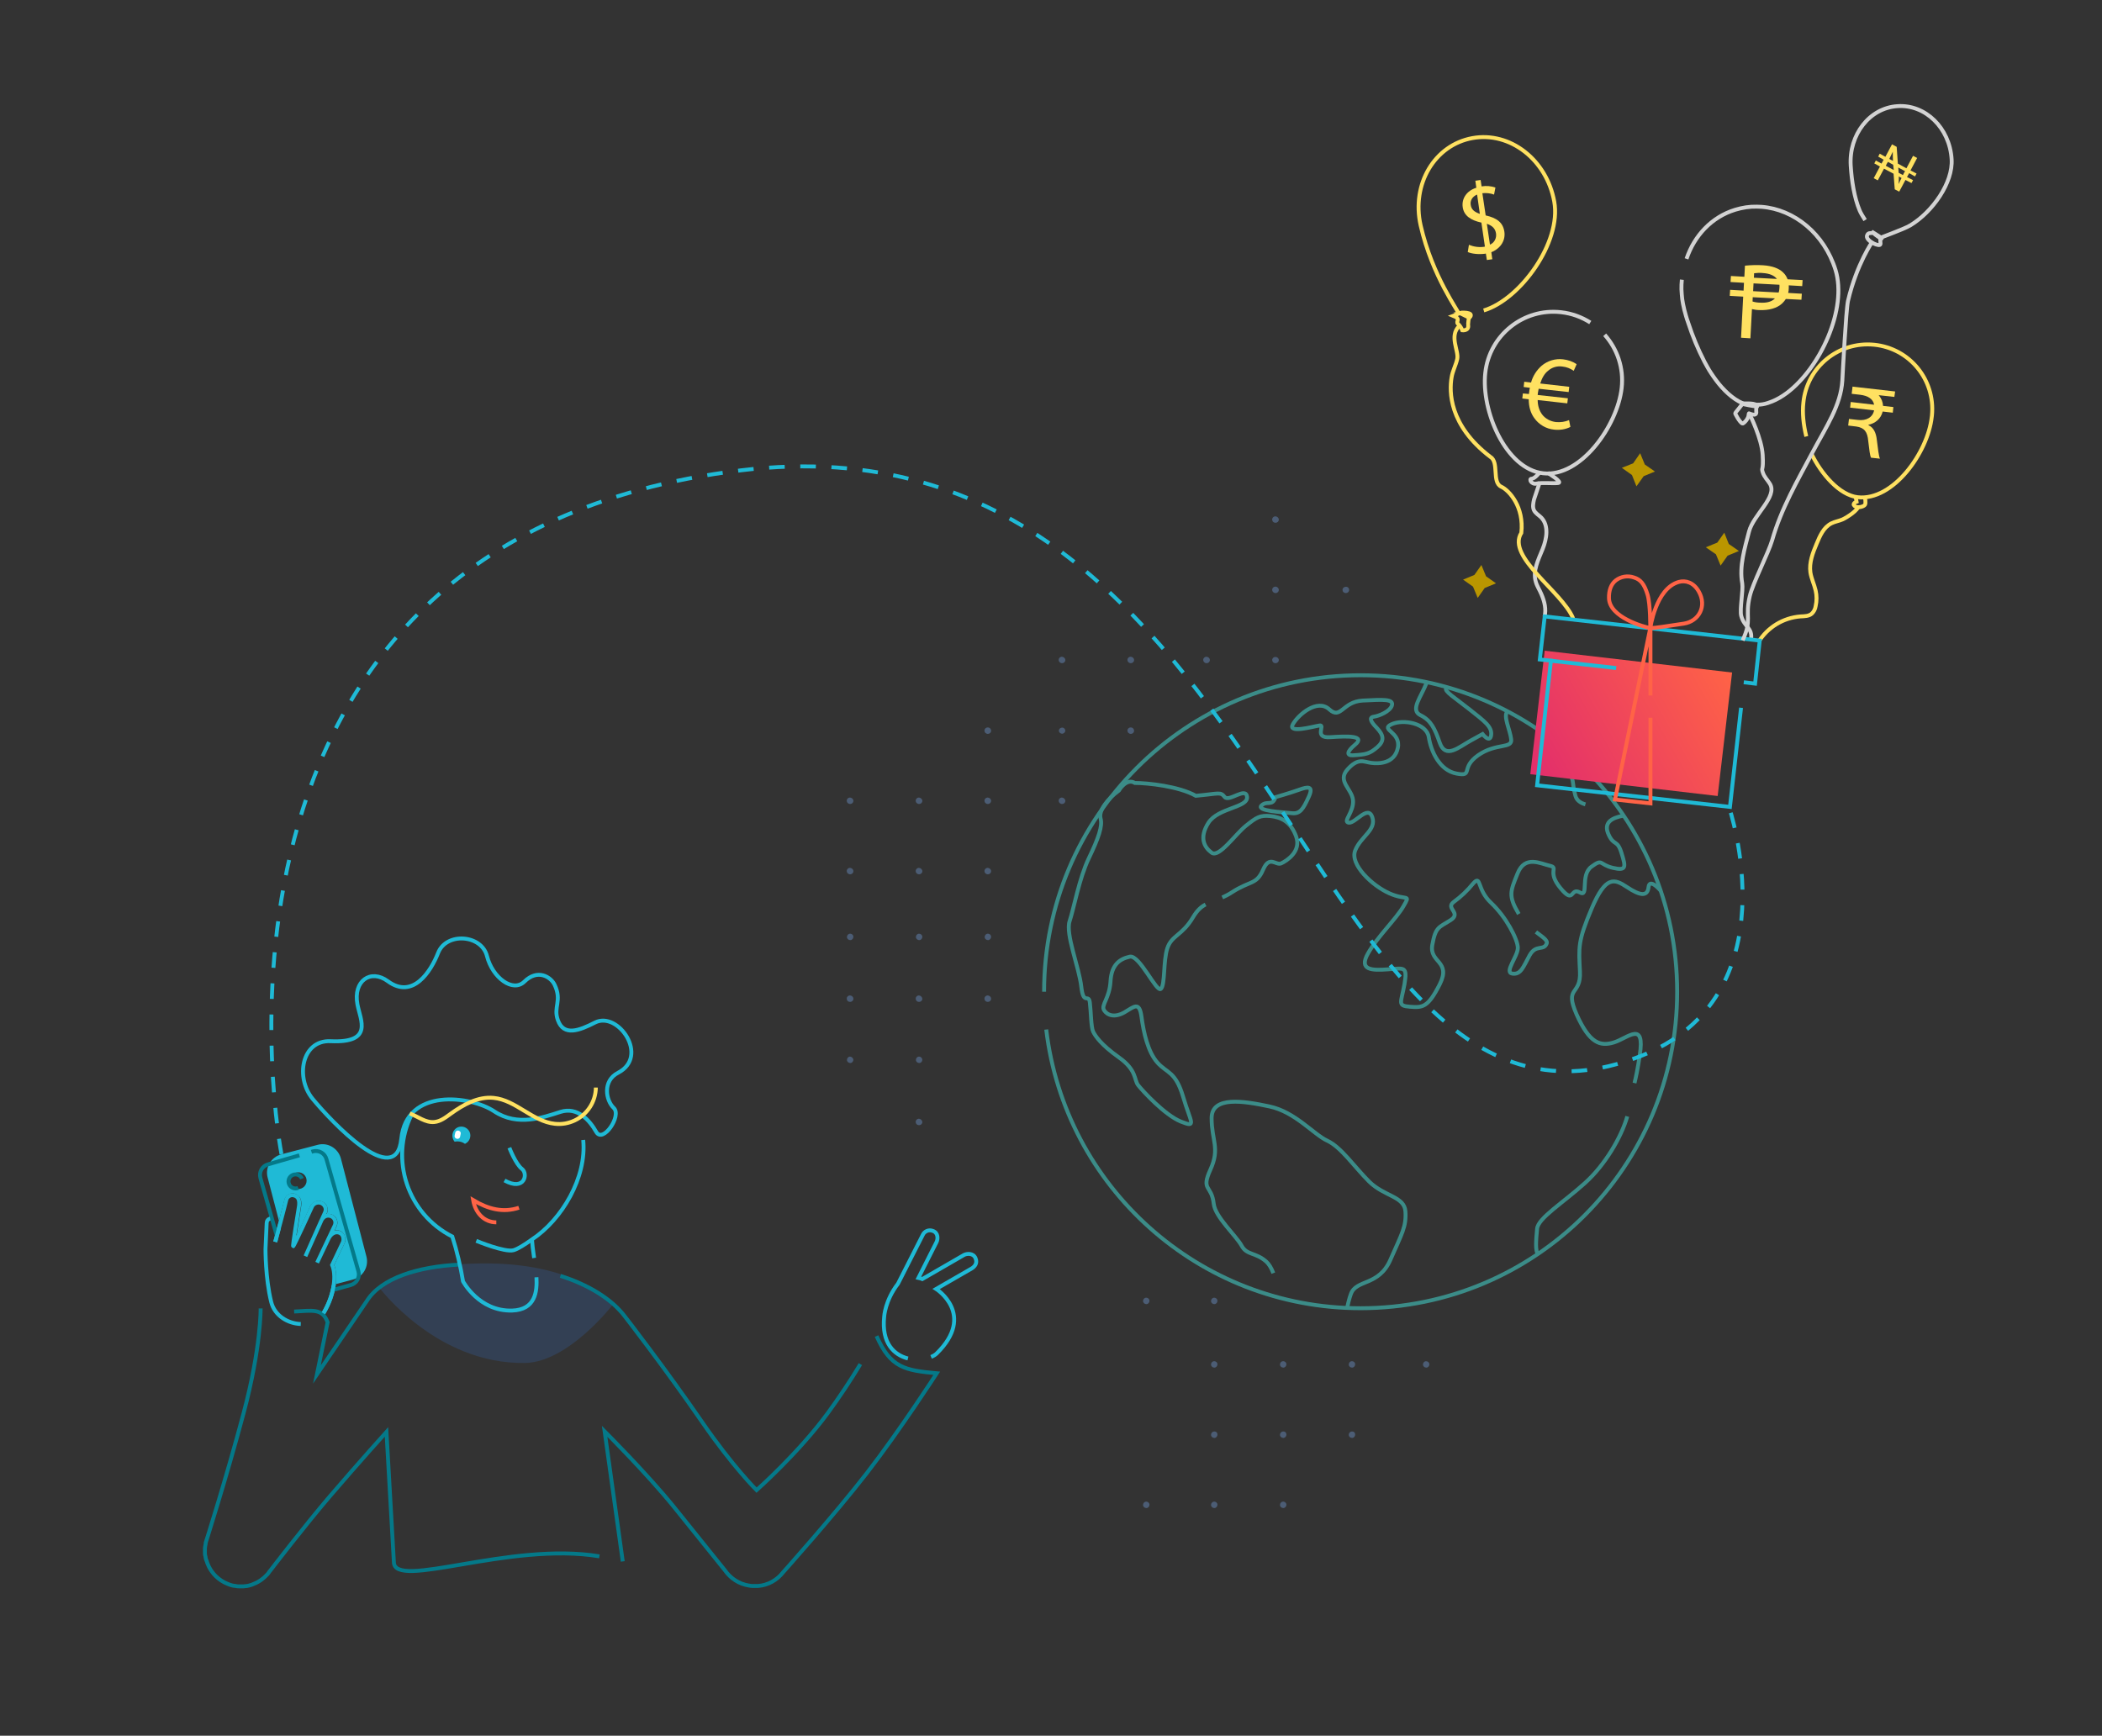 <?xml version="1.0" encoding="utf-8"?>
<!-- Generator: Adobe Illustrator 25.0.0, SVG Export Plug-In . SVG Version: 6.00 Build 0)  -->
<svg version="1.1" xmlns="http://www.w3.org/2000/svg" xmlns:xlink="http://www.w3.org/1999/xlink" x="0px" y="0px"
	 viewBox="0 0 1079.1 891.2" style="enable-background:new 0 0 1079.1 891.2;" xml:space="preserve">
<rect x="0" y="0" width="1079.1" height="891.2" fill="#333333" stroke="none"/>
<style type="text/css">
	.st0{fill:#1FBAD6;}
	.st1{fill:#334054;}
	.st2{fill:none;stroke:#047989;stroke-width:2;stroke-miterlimit:10;}
	.st3{fill:none;stroke:#3B8C88;stroke-width:2;stroke-miterlimit:10;}
	.st4{fill:url(#SVGID_1_);}
	.st5{fill:none;stroke:#1FBAD6;stroke-width:2;stroke-miterlimit:10;}
	.st6{fill:#4C5D75;}
	.st7{fill:none;stroke:#FFE161;stroke-width:2;stroke-miterlimit:10;}
	.st8{fill:#FFE161;}
	.st9{fill:none;stroke:#D3D3D3;stroke-width:2;stroke-miterlimit:10;}
	.st10{fill:#BA9600;}
	.st11{fill:none;stroke:#FF6346;stroke-width:2;stroke-miterlimit:10;}
	.st12{fill:#FFFFFF;}
	.st13{fill:none;stroke:#1FBAD6;stroke-width:2;stroke-miterlimit:10;stroke-dasharray:8,8;}
</style>
<g id="Layer_3">
	<g>
		<path class="st0" d="M142.3,637.9c0.1-0.3,0.9-3.4,1.9-7.2l-1-3.9c-1.4,5.3-2.8,10.5-2.9,10.6L142.3,637.9z"/>
		<path class="st0" d="M165.2,673.8l1.7,1c3.3-5.5,5-10.8,5.5-15.5l-2.1,0.5C169.6,664.1,168,669,165.2,673.8z"/>
		<path class="st0" d="M188.1,645.1l-13.1-50.3c-1.4-5.2-6.7-8.4-11.9-7l-18.7,4.9c-5.2,1.4-8.4,6.7-7,11.9l5.8,22.2
			c1.3-4.7,2.5-9.4,2.8-10.6c0.4-2.2,2.6-3.8,4.9-3.4c0.5,0.1,0.9,0.2,1.3,0.5c2.7,1.4,2.7,4.3,2.4,6.2c-0.1,0.7-0.4,2.4-0.7,4.5
			c-0.4,2.8-1.2,7.2-1.7,10.7c2.1-4.4,5.1-11,7.2-15.7c1.3-2.2,4-3.1,6.2-2c2.2,1,3.2,3.6,2.3,5.9l-0.2,0.4c0.8-0.1,1.6-0.1,2.5,0.2
			c1.1,0.4,2.1,1.2,2.6,2.3c0.5,1.1,0.6,2.3,0.2,3.4c0,0.1-0.1,0.2-0.1,0.3l-1.1,2.3c0.8-0.2,1.7-0.2,2.6,0.1c1.1,0.4,2,1.2,2.5,2.4
			c0.6,1.5,0.5,3.1,0,4l-5.3,11.2c0.9,2.4,1.2,5.8,0.8,9.8l8.7-2.3C186.4,655.7,189.5,650.3,188.1,645.1z M153.1,610.5
			c-2.4,0-4.3-1.9-4.3-4.3c0-2.4,1.9-4.3,4.3-4.3c2.4,0,4.3,1.9,4.3,4.3C157.4,608.6,155.5,610.5,153.1,610.5z"/>
	</g>
</g>
<g id="Layer_1">
	<path class="st1" d="M269.6,699.8c22.2-0.4,44.8-29.7,44.8-29.7s-15.9-21-63.8-21.4c-43.1-0.3-55.9,12.4-55.9,12.4
		S224.1,700.6,269.6,699.8z"/>
	<path class="st2" d="M159.9,591.4l0.6-0.2c3.1-0.9,6.3,0.9,7.1,4c0,0,0,0,0,0l16.4,57.5c0.9,3.1-0.9,6.3-4,7.1c0,0,0,0,0,0
		l-9.3,2.6"/>
	<path class="st2" d="M142.2,634.9l-8.5-30c-0.9-3.1,0.9-6.3,4-7.1c0,0,0,0,0,0l16-4.6"/>
	<g>
		<path class="st3" d="M618.9,464.4c-2.3,1.2-4.3,3-6.4,6.5c-5.5,9.4-11,9.3-13.2,15.9s-1.1,18.7-3.3,20.9s-11-17.6-16-16.5
			s-9.4,3.9-9.9,12.7c-0.5,8.8-5,12.1-3.3,14.8s5.5,3.9,10.4,1.1s7.7-6,8.8,2.2c1.1,8.2,3.3,18.1,8.2,23.6s9.3,4.4,13.2,17.6
			s7.2,16-1.1,12.7c-8.3-3.3-19.8-15.9-22-18.7s-0.6-7.7-9.9-14.3s-12.1-11-13.2-13.2s-1.1-9.9-1.7-14.9s-3.3,1.7-4.4-8.2
			c-1.1-9.9-8.2-27-6-33.6s4.9-22,9.9-32.4s7.1-16.5,6-20.4s3.4-9.9,9.4-14.3c0,0,3.8-6.6,8.2-3.9c6.6,0,22.6,1.7,31.3,6.6
			c12.1-1.1,12.6-2.2,14.8,0.6s11-5.5,11.5,0s-14.8,5.5-19.8,13.2c-4.9,7.7-2.2,12.6,1.6,15.4s12.1-9.4,17.6-13.8
			c5.5-4.4,7.2-5.5,12.6-5c5.5,0.6,10.4,2.8,13.2,10.5s-5,12.6-7.7,13.8s-6-4.4-9.3,3.3s-6.6,5.5-15.9,11.5c-1.8,1.2-3.5,2-5,2.7"/>
		<path class="st3" d="M654.8,409.3c0,0,7.7-2.2,12.1-3.8s7.7-2.2,4.9,3.8c-2.8,6.1-4.4,8.8-8.8,8.2c-4.4-0.5-18.2-1.1-15.4-3.9
			S653.2,414.3,654.8,409.3z"/>
		<path class="st3" d="M691.5,672c0.5-2.6,1.1-5.1,2-7.6c2.8-7.7,14.3-3.9,20.3-17.6s8.2-17,7.7-24.8s-11-7.7-18.7-15.4
			s-14.3-17.6-21.4-20.9s-16.5-14.8-29.7-17.6s-29.7-5.5-29.7,6s4.4,15.4-0.6,26.4c-5,11,0.6,7.7,1.7,17.6
			c0.7,6.7,11.6,16.5,14.3,21.5s7.2,3.3,12.7,8.2c1.4,1.3,2.6,3.3,3.6,5.9"/>
		<path class="st3" d="M779.7,469.3c-5.5-9.4-4.4-11.5-0.6-20.9s11.6-5,16.5-3.9s-1.7,2.8,5.5,11.5s5-0.6,9.9,2.2s0-8.8,6-13.2
			s3.8-1.1,11,0.6s6.6-0.6,4.4-7.7s-3.8-3.3-6.6-9.4s1.5-8.6,7.6-9.7"/>
		<path class="st3" d="M773.8,365.3c-2.2,2.5,1.4,9.3,2,14.3c0.6,5-7.7,1.7-17,8.2c-9.3,6.6-2.2,11-11,9.4s-13.2-11.5-14.3-18.7
			s-13.2-9.4-19.2-6.6s5,3.9,3.3,12.1s-9.9,8.2-13.7,7.7s-6.6-2.8-12.1,3.3c-5.5,6.1,2.2,9.9,2.8,15.9c0.5,6.1-5.5,11-2.2,11.5
			c3.3,0.5,9.9-9.4,12.1-2.8c2.2,6.6-6,9.9-8.8,17.1s8.8,18.1,17.6,22s11,0,7.2,6.6s-13.2,15.4-18.2,24.2s2.2,8.8,10.4,8.2
			s9.9-1.7,8.3,7.7c-1.7,9.4-3.8,11,2.7,11.5s9.3,0.6,15.4-11.5s-5.5-11-3.8-20.3s3.3-8.8,9.3-12.6s-2.8-6.1,1.7-9.4
			c3.7-2.7,7-5.8,9.9-9.4c4.4-4.9,1.7,2.8,9.3,9.9s13.7,18.7,13.7,23.1s-7.2,12.6-2.8,13.2s5.5-3.3,8.8-9.3s7.2-2.2,8.8-6.1
			c0.7-1.7-2-3.3-5.5-6"/>
		<path class="st3" d="M813.9,413c-2.5-0.7-4.4-2-5.1-4.3c-2.2-7.7,0-8.8-5-13.2c-5-4.4-10.4-18.1-10.4-18.1"/>
		<path class="st3" d="M705.2,368c2.9-0.4,8.2-2.7,9.3-5.6c1.3-3.7-4.6-3.2-15-2.7c-10.4,0.6-11.1,10-17.1,4.5
			c-6.1-5.6-15.9,2.7-18.7,7.7c-2.8,4.9,10.4,1.1,13.7,0.6c3.3-0.6-3.3,6.6,5.5,6s18.4-0.9,12.7,3.9c-4.1,3.4-4.5,5.6-1,5.4
			c6.8-0.4,8.5-0.8,12.4-4.1c3.8-3.3,3.5-6.1-0.3-10.1C704.2,371.1,702.4,368.4,705.2,368z"/>
		<path class="st3" d="M732.4,350.5c-2.7,7.2-8.7,14-3.2,16.7s7.4,7,9.9,14.1c3,8.7,9.9,2.2,16-1.1l6-3.3c0,0,3.8,4.9,4.4,0.6
			s-3.3-7.1-11-13.2s-13.2-9.4-12.1-11"/>
		<path class="st3" d="M835.4,573.2c-3.1,10.8-11.5,25-21.6,34.1c-11.5,10.4-24.2,18.1-24.7,23.6c-0.5,5.5-1.1,11.6,0.6,13.2"/>
		<path class="st3" d="M852.6,457.4c0,0-5.8-6.9-6.3-1.9s-4.4,4.4-11,0s-11-6-18.2,11s-6.6,19.8-6,32.4s-8.2,7.2-1.7,22
			c6.6,14.8,12.1,16.5,19.2,14.3s16-11.5,13.2,6.6c-1.1,7.4-2,11.4-2.7,14.3"/>
		<path class="st3" d="M536,509.2c0-89.7,72.7-162.5,162.5-162.5c0,0,0,0,0,0c89.7,0,162.5,72.7,162.5,162.5
			c0,89.7-72.7,162.5-162.5,162.5c-83.2,0-151.8-62.5-161.4-143.1"/>
	</g>
	<linearGradient id="SVGID_1_" gradientUnits="userSpaceOnUse" x1="787.284" y1="400.354" x2="887.572" y2="342.453">
		<stop  offset="0" style="stop-color:#E22D6C"/>
		<stop  offset="1" style="stop-color:#FF6346"/>
	</linearGradient>
	<polygon class="st4" points="793,334.1 889.2,345.3 881.8,408.7 785.6,397.5 	"/>
	<g>
		<path class="st2" d="M236,649.3c-21.4,1-40.3,6.9-47.7,18.7l-25.6,37.7l5.5-26.8c-2.8-7.4-7.9-5.9-17.2-5.5"/>
		<path class="st2" d="M441.7,700.4c-5.2,8.6-10.8,17-16.7,25.1c-15.2,20.7-36.6,39.6-36.6,39.6s-12.2-12.1-27.7-34.6
			c-19.7-28.6-40-54.7-40-54.7c-6.6-8.7-18.4-16.1-33-20.7"/>
		<path class="st2" d="M319.7,801.7l-9.3-66.8c0,0,21.7,21.7,35.4,38.6c14.2,17.6,26.3,32.7,26.3,32.7c2.9,4.2,7.3,7.1,12.4,7.9h0.1
			c0.5,0.1,1,0.2,1.5,0.2h3.1c5.1-0.4,9.7-3,12.8-7c0,0,26.5-29.6,43.2-51.2s35.7-51,35.7-51c-16.4-1.5-23.7-2.8-30.9-19.1"/>
		<path class="st2" d="M133.8,671.8c0,0,0.3,19.8-8.7,53.6c-9,33.8-19.5,66.7-19.5,66.7v0.2c0,0.4-0.1,0.8-0.2,1.2
			c-0.1,0.2,0,0.3-0.1,0.7c-0.1,0.4-0.1,0.7-0.1,1.1v1.7c0,0.3,0,0.4,0,0.8c0,0.4,0.1,0.8,0.2,1.1c0.1,0.2,0.1,0.4,0.1,0.6
			c0.1,0.5,0.2,1.1,0.4,1.6l0.1,0.1c1.2,4.2,3.8,7.8,7.4,10.2c1.3,0.9,2.8,1.6,4.4,2.2l0,0c0.5,0.2,1.1,0.3,1.6,0.5h0.1
			c0.5,0.1,1,0.2,1.5,0.2l0.4,0.1c0.4,0.1,0.8,0.1,1.2,0.1h2.5l0.8-0.1c0.3,0,0.6-0.1,1-0.1l0.9-0.2l0.7-0.2
			c0.5-0.1,0.9-0.3,1.4-0.5l0.2-0.1c2.7-1,5.1-2.7,7-4.8l0.2-0.2c0.3-0.3,0.5-0.6,0.7-0.9l0.4-0.6l0.2-0.2c0,0,17.7-23.1,30.8-38.4
			c15.1-17.6,29-33,29-33l3.8,66.8c0,14.6,59.4-10.6,105.5-2.9"/>
	</g>
	<path class="st2" d="M153.1,609.9c-0.4,0.2-0.9,0.3-1.4,0.3c-2,0-3.6-1.6-3.6-3.6c0-2,1.6-3.6,3.6-3.6c1.5,0,2.8,0.9,3.3,2.2"/>
	<path class="st5" d="M315.1,568.9c-4.2-4-5.8-14,2.2-18.1c16.2-8.4,0-31.8-11.8-25.8c-8.2,4.2-16.1,7.2-19.1-1.2
		c-2.5-6.9,2.3-9.8-1.7-18.2c-1.9-4-8.7-8.3-15.5-1.6c-5.9,5.8-16.4-2-19.2-13.1s-20.9-12.4-25.1-1.6c-3.7,9.4-12.9,24-25.8,14.5
		c-8.8-6.5-17.9-0.2-15.6,11.9c1.5,8.1,8.4,19.9-13.8,18.9c-14.8-0.7-18.2,18.7-9.2,29.6c9.5,11.5,42.8,47.1,45.5,20.6
		c2.6-26.5,35.7-22.2,47.7-14.2c12,8,25.2,3.1,34,0.3c8.8-2.8,15,4.3,18.4,10.3S319.3,572.9,315.1,568.9z"/>
	<g>
		<path class="st6" d="M438.1,481c0,0.9-0.7,1.7-1.6,1.7c-0.9,0-1.7-0.7-1.7-1.6s0.7-1.7,1.6-1.7c0,0,0,0,0,0l0,0
			C437.4,479.4,438.1,480.1,438.1,481C438.1,481,438.1,481,438.1,481z"/>
		<path class="st6" d="M473.5,481c0,0.9-0.7,1.7-1.6,1.7c-0.9,0-1.7-0.7-1.7-1.6s0.7-1.7,1.6-1.7c0,0,0,0,0,0l0,0
			C472.7,479.4,473.5,480.1,473.5,481C473.5,481,473.5,481,473.5,481z"/>
		<path class="st6" d="M508.8,481c0,0.9-0.7,1.7-1.6,1.7c-0.9,0-1.7-0.7-1.7-1.6s0.7-1.7,1.6-1.7c0,0,0,0,0,0l0,0
			C508.1,479.4,508.8,480.1,508.8,481C508.8,481,508.8,481,508.8,481z"/>
		<path class="st6" d="M438.1,447.3c0,0.9-0.7,1.6-1.7,1.6c-0.9,0-1.7-0.7-1.7-1.7c0-0.9,0.7-1.6,1.7-1.6c0,0,0,0,0,0l0,0
			C437.4,445.7,438.1,446.4,438.1,447.3C438.1,447.3,438.1,447.3,438.1,447.3z"/>
		<path class="st6" d="M473.5,447.3c0,0.9-0.7,1.6-1.7,1.6c-0.9,0-1.7-0.7-1.7-1.7c0-0.9,0.7-1.6,1.7-1.6c0,0,0,0,0,0l0,0
			C472.7,445.7,473.5,446.4,473.5,447.3C473.5,447.3,473.5,447.3,473.5,447.3z"/>
		<path class="st6" d="M508.8,447.3c0,0.9-0.7,1.6-1.7,1.6c-0.9,0-1.7-0.7-1.7-1.7c0-0.9,0.7-1.6,1.7-1.6c0,0,0,0,0,0l0,0
			C508.1,445.7,508.8,446.4,508.8,447.3C508.8,447.3,508.8,447.3,508.8,447.3z"/>
		<path class="st6" d="M438.1,411.2c0,0.9-0.7,1.6-1.7,1.6c-0.9,0-1.7-0.7-1.7-1.7c0-0.9,0.7-1.6,1.7-1.6c0,0,0,0,0,0l0,0
			C437.4,409.6,438.1,410.3,438.1,411.2C438.1,411.2,438.1,411.2,438.1,411.2z"/>
		<path class="st6" d="M473.5,411.2c0,0.9-0.7,1.6-1.7,1.6c-0.9,0-1.7-0.7-1.7-1.7c0-0.9,0.7-1.6,1.7-1.6c0,0,0,0,0,0l0,0
			C472.7,409.6,473.5,410.3,473.5,411.2C473.5,411.2,473.5,411.2,473.5,411.2z"/>
		<path class="st6" d="M508.8,411.2c0,0.9-0.7,1.6-1.7,1.6c-0.9,0-1.7-0.7-1.7-1.7c0-0.9,0.7-1.6,1.7-1.6c0,0,0,0,0,0l0,0
			C508.1,409.6,508.8,410.3,508.8,411.2C508.8,411.2,508.8,411.2,508.8,411.2z"/>
		<path class="st6" d="M508.8,375.2c0,0.9-0.7,1.6-1.7,1.6c-0.9,0-1.7-0.7-1.7-1.7c0-0.9,0.7-1.6,1.7-1.6c0,0,0,0,0,0l0,0
			C508.1,373.5,508.8,374.3,508.8,375.2C508.8,375.2,508.8,375.2,508.8,375.2z"/>
		<path class="st6" d="M546.9,411.2c0,0.9-0.7,1.6-1.7,1.6c-0.9,0-1.7-0.7-1.7-1.7c0-0.9,0.7-1.6,1.7-1.6c0,0,0,0,0,0l0,0
			C546.1,409.6,546.9,410.3,546.9,411.2C546.9,411.2,546.9,411.2,546.9,411.2z"/>
		<path class="st6" d="M546.9,375.2c-0.1,0.9-0.9,1.6-1.8,1.5c-0.8-0.1-1.5-0.7-1.5-1.5c0-0.9,0.7-1.6,1.7-1.6l0,0l0,0
			C546.1,373.5,546.9,374.3,546.9,375.2C546.9,375.2,546.9,375.2,546.9,375.2z"/>
		<path class="st6" d="M582.2,375.2c0,0.9-0.7,1.6-1.7,1.6c-0.9,0-1.7-0.7-1.7-1.7c0-0.9,0.7-1.6,1.7-1.6c0,0,0,0,0,0l0,0
			C581.5,373.5,582.2,374.3,582.2,375.2C582.2,375.2,582.2,375.2,582.2,375.2z"/>
		<path class="st6" d="M546.9,338.9c0,0.9-0.7,1.6-1.7,1.6c-0.9,0-1.7-0.7-1.7-1.7c0-0.9,0.7-1.6,1.7-1.6c0,0,0,0,0,0l0,0
			C546.1,337.3,546.9,338,546.9,338.9C546.9,338.9,546.9,338.9,546.9,338.9z"/>
		<path class="st6" d="M582.2,338.9c0,0.9-0.7,1.6-1.7,1.6c-0.9,0-1.7-0.7-1.7-1.7c0-0.9,0.7-1.6,1.7-1.6c0,0,0,0,0,0l0,0
			C581.5,337.3,582.2,338,582.2,338.9C582.2,338.9,582.2,338.9,582.2,338.9z"/>
		<path class="st6" d="M625,772.6c0,0.9-0.7,1.7-1.6,1.7c-0.9,0-1.7-0.7-1.7-1.6s0.7-1.7,1.6-1.7c0,0,0,0,0,0l0,0
			C624.3,771,625,771.7,625,772.6C625,772.6,625,772.6,625,772.6z"/>
		<path class="st6" d="M590.1,772.6c0,0.9-0.7,1.7-1.6,1.7s-1.7-0.7-1.7-1.6s0.7-1.7,1.6-1.7c0,0,0,0,0,0l0,0
			C589.4,771,590.1,771.7,590.1,772.6C590.1,772.6,590.1,772.6,590.1,772.6z"/>
		<path class="st6" d="M660.4,772.6c0,0.9-0.7,1.7-1.6,1.7c-0.9,0-1.7-0.7-1.7-1.6s0.7-1.7,1.6-1.7c0,0,0,0,0,0l0,0
			C659.7,771,660.4,771.7,660.4,772.6C660.4,772.6,660.4,772.6,660.4,772.6z"/>
		<path class="st6" d="M625,736.6c0,0.9-0.7,1.7-1.6,1.7c-0.9,0-1.7-0.7-1.7-1.6s0.7-1.7,1.6-1.7c0,0,0,0,0,0l0,0
			C624.3,734.9,625,735.6,625,736.6C625,736.6,625,736.6,625,736.6z"/>
		<path class="st6" d="M660.4,736.6c0,0.9-0.7,1.7-1.6,1.7c-0.9,0-1.7-0.7-1.7-1.6s0.7-1.7,1.6-1.7c0,0,0,0,0,0l0,0
			C659.7,734.9,660.4,735.6,660.4,736.6C660.4,736.6,660.4,736.6,660.4,736.6z"/>
		<path class="st6" d="M695.7,736.6c0,0.9-0.7,1.7-1.6,1.7c-0.9,0-1.7-0.7-1.7-1.6s0.7-1.7,1.6-1.7c0,0,0,0,0,0l0,0
			C695,734.9,695.7,735.6,695.7,736.6C695.7,736.6,695.7,736.6,695.7,736.6z"/>
		<path class="st6" d="M625,700.5c0,0.9-0.7,1.7-1.6,1.7c-0.9,0-1.7-0.7-1.7-1.6s0.7-1.7,1.6-1.7c0,0,0,0,0,0l0,0
			C624.3,698.9,625,699.6,625,700.5C625,700.5,625,700.5,625,700.5z"/>
		<path class="st6" d="M625,667.9c0,0.9-0.7,1.7-1.6,1.7c-0.9,0-1.7-0.7-1.7-1.6s0.7-1.7,1.6-1.7c0,0,0,0,0,0l0,0
			C624.3,666.3,625,667,625,667.9C625,667.9,625,667.9,625,667.9z"/>
		<path class="st6" d="M590.1,667.9c0,0.9-0.7,1.7-1.6,1.7c-0.9,0-1.7-0.7-1.7-1.6s0.7-1.7,1.6-1.7c0,0,0,0,0,0l0,0
			C589.4,666.3,590.1,667,590.1,667.9C590.1,667.9,590.1,667.9,590.1,667.9z"/>
		<path class="st6" d="M660.4,700.5c0,0.9-0.7,1.7-1.6,1.7c-0.9,0-1.7-0.7-1.7-1.6s0.7-1.7,1.6-1.7c0,0,0,0,0,0l0,0
			C659.7,698.9,660.4,699.6,660.4,700.5C660.4,700.5,660.4,700.5,660.4,700.5z"/>
		<path class="st6" d="M695.7,700.5c0,0.9-0.7,1.7-1.6,1.7c-0.9,0-1.7-0.7-1.7-1.6s0.7-1.7,1.6-1.7c0,0,0,0,0,0l0,0
			C695,698.9,695.7,699.6,695.7,700.5C695.7,700.5,695.7,700.5,695.7,700.5z"/>
		<path class="st6" d="M733.8,700.5c0,0.9-0.7,1.7-1.6,1.7c-0.9,0-1.7-0.7-1.7-1.6s0.7-1.7,1.6-1.7c0,0,0,0,0,0l0,0
			C733,698.9,733.8,699.6,733.8,700.5C733.8,700.5,733.8,700.5,733.8,700.5z"/>
		<path class="st6" d="M621.1,338.9c0,0.9-0.7,1.6-1.7,1.6c-0.9,0-1.7-0.7-1.7-1.7c0-0.9,0.7-1.6,1.7-1.6c0,0,0,0,0,0l0,0
			C620.4,337.3,621.1,338,621.1,338.9C621.1,338.9,621.1,338.9,621.1,338.9z"/>
		<path class="st6" d="M656.5,338.9c0,0.9-0.7,1.6-1.7,1.6s-1.7-0.7-1.7-1.6c0-0.9,0.7-1.6,1.7-1.6l0,0
			C655.7,337.3,656.5,338,656.5,338.9C656.5,338.9,656.5,338.9,656.5,338.9z"/>
		<path class="st6" d="M656.5,302.9c0,0.9-0.7,1.6-1.7,1.6c-0.9,0-1.7-0.7-1.7-1.7c0-0.9,0.7-1.6,1.7-1.6c0,0,0,0,0,0l0,0
			C655.7,301.2,656.5,302,656.5,302.9C656.5,302.9,656.5,302.9,656.5,302.9z"/>
		<path class="st6" d="M692.6,302.9c0,0.9-0.7,1.6-1.7,1.6s-1.7-0.7-1.7-1.6c0-0.9,0.7-1.6,1.7-1.6l0,0
			C691.8,301.2,692.6,301.9,692.6,302.9C692.6,302.9,692.6,302.9,692.6,302.9z"/>
		<path class="st6" d="M656.5,266.8c0,0.9-0.7,1.6-1.7,1.6s-1.7-0.7-1.7-1.7c0-0.9,0.7-1.6,1.7-1.6c0,0,0,0,0,0l0,0
			C655.7,265.2,656.5,265.9,656.5,266.8C656.5,266.8,656.5,266.8,656.5,266.8z"/>
		<path class="st6" d="M438.1,512.8c0,0.9-0.7,1.6-1.7,1.6s-1.7-0.7-1.7-1.7c0-0.9,0.7-1.6,1.7-1.6c0,0,0,0,0,0l0,0
			C437.4,511.2,438.1,511.9,438.1,512.8z"/>
		<path class="st6" d="M473.5,512.8c0,0.9-0.7,1.6-1.7,1.6s-1.7-0.7-1.7-1.7c0-0.9,0.7-1.6,1.7-1.6c0,0,0,0,0,0l0,0
			C472.7,511.2,473.4,511.9,473.5,512.8z"/>
		<path class="st6" d="M508.8,512.8c0,0.9-0.7,1.6-1.7,1.6s-1.7-0.7-1.7-1.7c0-0.9,0.7-1.6,1.7-1.6c0,0,0,0,0,0l0,0
			C508.1,511.2,508.8,511.9,508.8,512.8z"/>
		<path class="st6" d="M438.1,544.1c0,0.9-0.7,1.7-1.6,1.7s-1.7-0.7-1.7-1.6s0.7-1.7,1.6-1.7c0,0,0,0,0,0l0,0
			C437.3,542.6,438,543.3,438.1,544.1z"/>
		<path class="st6" d="M473.5,544.1c0,0.9-0.7,1.7-1.6,1.7s-1.7-0.7-1.7-1.6s0.7-1.7,1.6-1.7c0,0,0,0,0,0l0,0
			C472.7,542.5,473.4,543.2,473.5,544.1z"/>
		<path class="st6" d="M473.5,576.1c0,0.9-0.7,1.6-1.7,1.6s-1.7-0.7-1.7-1.7c0-0.9,0.7-1.6,1.7-1.6c0,0,0,0,0,0l0,0
			C472.7,574.5,473.4,575.2,473.5,576.1z"/>
	</g>
	<g>
		<path class="st7" d="M754.1,162.8c-0.1,0.3-0.5,3.9-0.4,4.1c0.5,3.1-3,2.7-3,2.7c-0.5-1.3-1.3-2.5-2.3-3.4c-1.2-1.2,1.8-2.4-2.2-4
			c0.9-0.3,1.7-0.8,2.6-1.2c0.4-0.7-13.5-18.9-19.5-45.3c-4.8-21.3,7.3-41.3,26.6-44.8s38.1,11.1,42,32.6
			c3.8,20.9-17.5,50.3-36.2,55.9"/>
		<path class="st7" d="M749,160.6c1.6,0.6,3.8,1.9,5.4,2.5C757.5,159.9,749.3,160.5,749,160.6z"/>
	</g>
	<path class="st8" d="M772.3,119c-0.7-4.8-3.9-7.1-9.6-8.4L761,99.2c2-0.2,4.1,0,6,0.7l0.7-3.6c-2.3-0.8-4.7-1-7.1-0.6l-0.5-3.3
		l-2.7,0.4l0.5,3.6c-4.9,1.5-7.6,5.5-7,9.9c0.6,4.5,4.2,6.8,9.6,8l1.8,12.3c-0.1,0-0.2,0-0.3,0.1c-2.7,0.4-5.4,0-7.9-1l-0.6,3.7
		c1.9,0.9,5.5,1.3,8.7,0.9l0.6-0.1l0.5,3.3l2.8-0.4l-0.5-3.6C770.7,127.4,772.9,123.2,772.3,119z M755,105.1
		c-0.3-1.8,0.6-4.1,3.3-5.2l1.4,9.9C756.8,108.8,755.3,107.5,755,105.1z M764.9,125.6l-1.6-10.7c2.9,1,4.3,2.5,4.7,4.9
		C768.4,122.3,767.1,124.7,764.9,125.6z"/>
	<g>
		<g>
			<path class="st9" d="M957.5,113c-1.1-1.7-2.2-3.5-2.8-4.9c-2.8-6.7-4.1-15.2-4.6-23c-1-16,9.7-29.7,24-30.6
				c14.3-1,26.8,11.2,27.8,27.2c0.8,12.1-9.8,27.1-21.2,34c-3.7,2.2-15.4,6.2-15.4,6.5c0,1,0,2.1,0.1,3.1c-0.2,1.8-7.2-1.4-7-4
				c0-0.2,0.3-1.6,1.6-1.6l0,0c0.2,0,1.4-0.1,1.5-0.2"/>
			<path class="st9" d="M965.1,122.2c-1.5-1-2.9-2.1-4.3-3.3C961.8,119.5,968.4,123.5,965.1,122.2z"/>
		</g>
		<path class="st8" d="M983.1,90.6l0.8-1.5l-3.1-1.6l3.4-6.4l-2.1-1.1l-3.4,6.4l-4.4-2.4l-0.6-8.6l-2.4-1.3l-3.4,6.4l-2.9-1.6
			l-0.8,1.5L967,82l-1.1,2l-2.9-1.6l-0.8,1.5l2.9,1.6l-3.2,6l2.1,1.1l3.2-6l4.9,2.6l0.6,8l2.3,1.2l3.2-6l3.1,1.6l0.8-1.5l-3.1-1.6
			l1.1-2L983.1,90.6z M971.7,77.9L971.7,77.9c0,1.5,0,3.1,0.1,4.7l-1.9-1C970.6,80.3,971.1,79.1,971.7,77.9L971.7,77.9z M968.1,85.1
			c0.4-0.7,0.7-1.4,1.1-2l2.7,1.5l0.1,0.9l0.2,1.8L968.1,85.1z M974.7,94.5L974.7,94.5c0.1-1.2,0.1-2.5,0.1-3.9l1.4,0.8
			C975.7,92.3,975.2,93.4,974.7,94.5z M976.9,89.9l-2.2-1.2l-0.1-1.5l-0.1-1.2l3.5,1.9C977.6,88.5,977.2,89.2,976.9,89.9L976.9,89.9
			z"/>
	</g>
	<path class="st8" d="M925.4,143.8l-7.7-0.4c-0.5-1.3-1.2-2.5-2.3-3.5c-2.1-2.1-5.6-3.4-10.3-3.7c-3.1-0.2-6.2-0.1-9.3,0.2l-0.3,5.7
		l-6.9-0.4l-0.2,3.1l6.9,0.4l-0.2,4l-6.9-0.4l-0.2,3.1l6.9,0.4l-1.1,21.1l4.8,0.3l0.8-15c1.3,0.3,2.6,0.5,3.9,0.5
		c4.7,0.2,9-0.9,11.7-3.5c0.7-0.7,1.3-1.4,1.8-2.2l8,0.4l0.2-3.1l-7-0.4c0.2-0.8,0.3-1.7,0.3-2.5c0-0.5,0-0.9,0-1.4l6.9,0.4
		L925.4,143.8z M900.5,140.3c1.5-0.2,3.1-0.3,4.6-0.1c3.2,0.2,5.7,1.2,7.1,3l-11.8-0.6L900.5,140.3z M903.7,155.4
		c-1.3,0-2.7-0.2-4-0.6l0.1-2.2l11.4,0.6C909.6,154.9,907,155.6,903.7,155.4z M913.5,147.9c0,0.8-0.2,1.6-0.4,2.3l-13.1-0.7l0.2-4
		l13.3,0.7C913.5,146.8,913.6,147.4,913.5,147.9L913.5,147.9z"/>
	<path class="st9" d="M792.9,316.7c1-3.9,0-7.9-1.6-11.6c-0.9-2.2-2.3-4.2-2.9-6.5c-1.6-5.5,1.3-11.2,3.5-16.6s3.3-12.2-0.7-16.3
		c-1.2-1.2-2.9-2.1-3.7-3.7c-0.8-1.6-0.4-3.7,0-5.5l3-9"/>
	<path class="st9" d="M898.9,328.5c1-6.3-3.4-6.3-5-12.2c-0.9-3.5,1.1-13.1,0.5-16.8c-1.6-8.9,1.3-18,3.5-26.6s14.8-17.9,10.7-24.5
		c-1.2-2-2.9-3.4-3.7-6s0.5-0.3,0-8.8c-0.5-8.5-6.5-20.5-6.5-20.5"/>
	<polygon class="st10" points="760.5,290.1 756.9,295.2 751.1,297.6 756.2,301.2 758.6,307 762.2,301.9 768,299.5 762.9,295.9 	"/>
	<polygon class="st10" points="885.2,273.5 881.6,278.6 875.7,281 880.9,284.6 883.3,290.4 886.9,285.3 892.7,282.9 887.5,279.3 	
		"/>
	<polygon class="st10" points="842,232.7 838.4,237.9 832.6,240.2 837.8,243.9 840.1,249.7 843.8,244.5 849.6,242.1 844.4,238.5 	
		"/>
	<path class="st8" d="M806.2,219.2c-2.6,1.3-5.4,1.7-8.3,1.4c-4.2-0.4-7.9-2.6-10.3-6c-1.8-2.5-2.8-5.7-2.8-9.6l-3.3-0.4l0.3-2.6
		l3.1,0.3l0.1-0.8c0.1-0.9,0.2-1.7,0.4-2.4l-3.2-0.4l0.3-2.7l3.5,0.4c0.9-3.3,2.8-6.3,5.4-8.6c3.1-2.6,7.1-3.8,11.1-3.3
		c2.5,0.3,4.9,1.1,6.9,2.5l-1.5,3.4c-1.7-1.2-3.7-2-5.8-2.2c-2.7-0.4-5.4,0.4-7.4,2.2c-1.8,1.4-3.1,3.7-4,6.5l14.9,1.7l-0.3,2.7
		l-15.4-1.7c-0.1,0.7-0.3,1.5-0.4,2.2l-0.1,1l15.5,1.7l-0.3,2.6l-15.2-1.7c0,2.6,0.7,5.2,2.2,7.3c1.7,2.3,4.4,3.7,7.2,4
		c2.3,0.2,4.6-0.1,6.7-1L806.2,219.2z"/>
	<path class="st8" d="M972.9,201l-21.9-2.5l0,0.4l-0.3,2.4l-0.1,0.9l4.4,0.5c3.9,0.5,6.6,2.1,7.1,5.1l-12-1.4l-0.3,2.9l12.3,1.4
		c-0.7,3.5-3.9,5.5-8.4,4.9l-4.5-0.5l-0.4,3.4l4.2,0.5c4,0.6,5.7,2.6,6.1,7.5c0.5,4.4,0.9,7.5,1.4,8.5l4.6,0.5
		c-0.6-1.4-1-4.8-1.6-9.7c-0.4-3.7-1.7-6.3-4.3-7.5v-0.2c3.4-0.7,6.4-3,7.3-6.8l5.2,0.6l0.3-2.9l-5.3-0.6c-0.1-1.9-0.8-3.7-2-5.2
		c-0.1-0.1-0.2-0.2-0.3-0.3l8.1,0.9L972.9,201z"/>
	<line class="st5" x1="829.7" y1="343" x2="795.7" y2="339.2"/>
	<path class="st11" d="M266.4,620.1c-8.2,2.7-15.8,0.7-23.5-3.9c1.1,6.5,5.6,11.4,11.9,11.4"/>
	<g>
		<path class="st5" d="M154.4,679.8c-6.6-0.2-13.5-4.3-15.2-11.4c-3-12.3-2.9-27.1-2.9-27.1l0.6-13.3c0-1.1,0.7-2.1,1.8-2.3"/>
		<path class="st5" d="M141.3,637.6c0,0,5.1-18.8,5.6-21.2c0.3-1.8,2-3,3.7-2.7c0.4,0.1,0.7,0.2,1,0.3c1.8,0.9,2.2,2.6,1.9,5.2
			c-0.4,2.6-3.4,20.6-3,20.7c0.4,0.1,9.8-20.6,9.8-20.6c1-1.7,3.1-2.3,4.8-1.5c1.7,0.8,2.6,2.8,1.8,4.6L156.8,645l8.1-18.2
			c0.8-1.7,2.5-3.2,4.9-2.4c1.8,0.6,2.8,2.6,2.2,4.4c0,0.1-0.1,0.2-0.1,0.3l-9.1,19.2l5.8-12.2c1-2.2,3.1-4,5.5-3.2s2.5,3.7,1.9,5
			l-5.5,11.6c2.1,4.8,1.5,14.8-4.5,24.8"/>
		<path class="st5" d="M478,696.7c1.2-0.5,2.2-1.1,2.9-1.8c20.3-20-0.3-33.1-0.3-33.1l18.2-10.5c1.3-0.8,3.2-2.5,2-5.3
			c-1.2-2.8-4.6-2.4-6-1.6l-21.3,12.3c-0.2-0.1-1.5-0.5-2-0.6l9.3-18.4c0.7-1.4,1-4.7-1.9-5.7c-2-0.8-4.3,0.1-5.2,2.1l-12.7,25
			c-6.7,8.7-7.1,17-7.1,17c-1.4,13.6,5.1,19.6,12.2,21.4"/>
		<path class="st5" d="M274.2,645.9c-0.6-3.9-1-7.7-1.1-9.5c15.4-10.2,28.2-31.9,26.3-51.1"/>
		<path class="st5" d="M211.3,572.3c-11.4,23.1-2,51,20.9,62.6c2.4,7.5,4.2,15.2,5.5,23c0,0,8.2,15.5,25.2,15
			c12-0.4,12.9-9.8,12.5-17.1"/>
		<path class="st5" d="M272.8,636.6c-3.4,2.4-6.8,4.6-9.1,5.3c-4.5,1.3-19.2-4.8-19.2-4.8"/>
		<path class="st5" d="M261.5,589.3c0,0,3.2,8.4,6.5,10.9c3.2,2.5,1.3,11.6-9,5.9"/>
	</g>
	<path class="st0" d="M233.4,586.2c-0.3-0.3-0.5-0.7-0.7-1.1c-1.1-2.3-0.2-5,2.1-6.2c2.3-1.1,5-0.2,6.2,2.1c1.1,2.3,0.2,5-2.1,6.2
		l-0.2,0.1C237.2,586.2,235.3,585.8,233.4,586.2z"/>
	<path class="st12" d="M234.5,584.7L234.5,584.7c-0.8-0.2-1.3-0.9-1.1-1.7l0.3-1.4c0.2-0.8,0.9-1.3,1.7-1.1l0,0
		c0.8,0.2,1.3,0.9,1.1,1.7l-0.3,1.4C236.1,584.4,235.3,584.9,234.5,584.7z"/>
	<g>
		<path class="st9" d="M865.8,132.9c4-11.9,12.9-21.5,25-25.2c3.6-1.1,7.4-1.7,11.1-1.6c0.8,0,1.6,0.1,2.5,0.1
			c16.7,1.3,32.1,13.8,37.9,32.4c6.1,19.9-7.7,50.1-24.9,63.1c-0.7,0.5-1.3,0.9-2,1.4c-2.4,1.6-5,2.9-7.8,3.8
			c-1.8,0.6-3.6,0.9-5.5,0.9l0,0c-0.4,1.1-0.6,2.3-0.5,3.4c0.5,3.3-3.9,0.8-3.9,1c0.4,2.8-2.9,5.5-3.2,5.3c-1.7-1-3.6-5-3.7-5.2
			c-0.1-0.5,3.9-4.6,3.7-5.3c-4.9-2.1-9.9-6.8-13.7-12c-0.9-1.2-1.7-2.4-2.5-3.6c-1.2-1.8-2.2-3.7-3.3-5.7
			c-3.3-6.4-6.1-13.1-8.3-19.9c0-0.1-0.1-0.2-0.1-0.3c-0.4-1.1-0.8-2.3-1.1-3.4c-0.6-2-1.1-4-1.5-6.1c-0.1-0.8-0.3-1.6-0.4-2.4
			c-0.2-1.6-0.3-3.3-0.4-5c0-1.7,0-3.3,0.2-5"/>
		<path class="st9" d="M894,207.2c2,0,7.8-0.5,8.1,1.4C902.1,209,893.9,207.4,894,207.2z"/>
	</g>
	<g>
		<path class="st9" d="M823.8,171.9c6.4,7.2,9.9,17,8.7,27.4c0,0,0,0,0,0c-2.2,19.3-21,45.9-40.3,43.7
			c-19.3-2.2-31.9-32.2-29.7-51.6c2.1-19.3,19.6-33.3,38.9-31.1c0,0,0,0,0,0c5.5,0.6,10.6,2.5,15,5.3"/>
		<path class="st9" d="M790.4,242.6c0,0-2.5,3.2-4.1,3.2c-1.6,0-0.2,3.1,2.5,2.5c2.7-0.6,8.4,0,11.1-0.3s-5.3-5.2-5.3-5.2"/>
	</g>
	<g>
		<path class="st7" d="M927.3,224.1c-1.5-6.1-2.1-12.1-1.5-17.4v0c1.8-18.2,18-31.5,36.3-29.7c18.2,1.8,31.5,18,29.7,36.3
			c0,0.3-0.1,0.5-0.1,0.8c-2,18.2-19.8,43.2-38,41.2c-9.5-1.1-18.8-12.1-23.7-22.2"/>
		<path class="st7" d="M957.4,255.5c0,0,0.6,2.8,0,3.7c-0.6,0.9-3.8,1.9-5.3,0.6c-1.5-1.3,1-2.2,1-2.2l-0.4-2.2"/>
	</g>
	<path class="st7" d="M902.7,329.7c4.7-7.6,12.7-12.5,21.6-13.2c2.1-0.1,4.4-0.1,5.9-1.5c1-1,1.7-2.3,1.9-3.8c0.6-2.6,0.6-5.4,0-8
		c-0.7-3.1-2.2-6.1-2.7-9.3c-0.7-5,1.2-10,3.2-14.7c1.7-4.1,3.6-8.5,7.6-10.5c1.8-0.9,3.9-1.2,5.7-2c2.4-1.1,8.1-4.8,8.2-7"/>
	<path class="st7" d="M807.6,317.5c-5.7-13.8-34.4-31.6-26.6-43.9c1.5-13.3-6.2-21.8-10.3-23.7c-5-2.3-0.9-12.7-5.7-15.4
		c-21.3-16.3-21-33.6-19.8-40.7c0.5-3.3,2.2-6.3,2.9-9.5c0.9-4.2-4.3-11.7,1-16.9"/>
	<polyline class="st5" points="893.8,363.4 888.1,414.3 789.1,403.2 796.2,339.2 790.5,338.6 793,316.5 903.4,328.9 901,351 
		895.2,350.3 	"/>
	<path class="st11" d="M847.3,357.1l0-34.6c3-0.1,7.6-0.9,17.1-2.3c7.8-1.2,12-9,7.7-16.5c-2.6-4.6-6.7-5.9-10.3-4.9
		c-11.9,3.4-14.6,23.8-14.6,23.8s0.1-12.4-1.4-17.3c-1.7-5.6-3.7-7.8-7-8.8c-3.2-1.1-6.7-0.5-9.3,1.5c-2.5,2-3.6,5.2-3.5,9.1
		c0.2,9.9,18,14.8,21.2,15.4l-18.1,88l18.2,2l0-44"/>
	<path class="st7" d="M210.4,571.7c4.2,1.6,8,4.8,12.5,4.4c3.2-0.3,5.8-2.3,8.4-4.2c6.5-4.7,14.1-9,22.1-8.2
		c11.4,1.1,20,12.1,31.4,13.3c3.5,0.4,7-0.2,10.2-1.7c6.6-3.1,10.8-9.7,10.9-16.9"/>
	<path class="st13" d="M144.5,592.6c0,0-61.1-314.8,235.8-351.1c277.9-33.9,287.8,368,461.3,301c79.4-30.7,46-128.2,46-128.2"/>
	<path class="st9" d="M894.6,328.8c5-10.6,1.1-11.9,3.7-22.8c1.5-6.4,9.6-22.2,11.5-28.7c4.5-15.9,13-30.6,20.5-44.7
		c7.5-14,14.7-24.5,15.5-37.2c0.2-3.9,1.9-36.3,2.9-40.9c4.5-19.1,12.7-30.7,12.7-30.7"/>
</g>
</svg>
